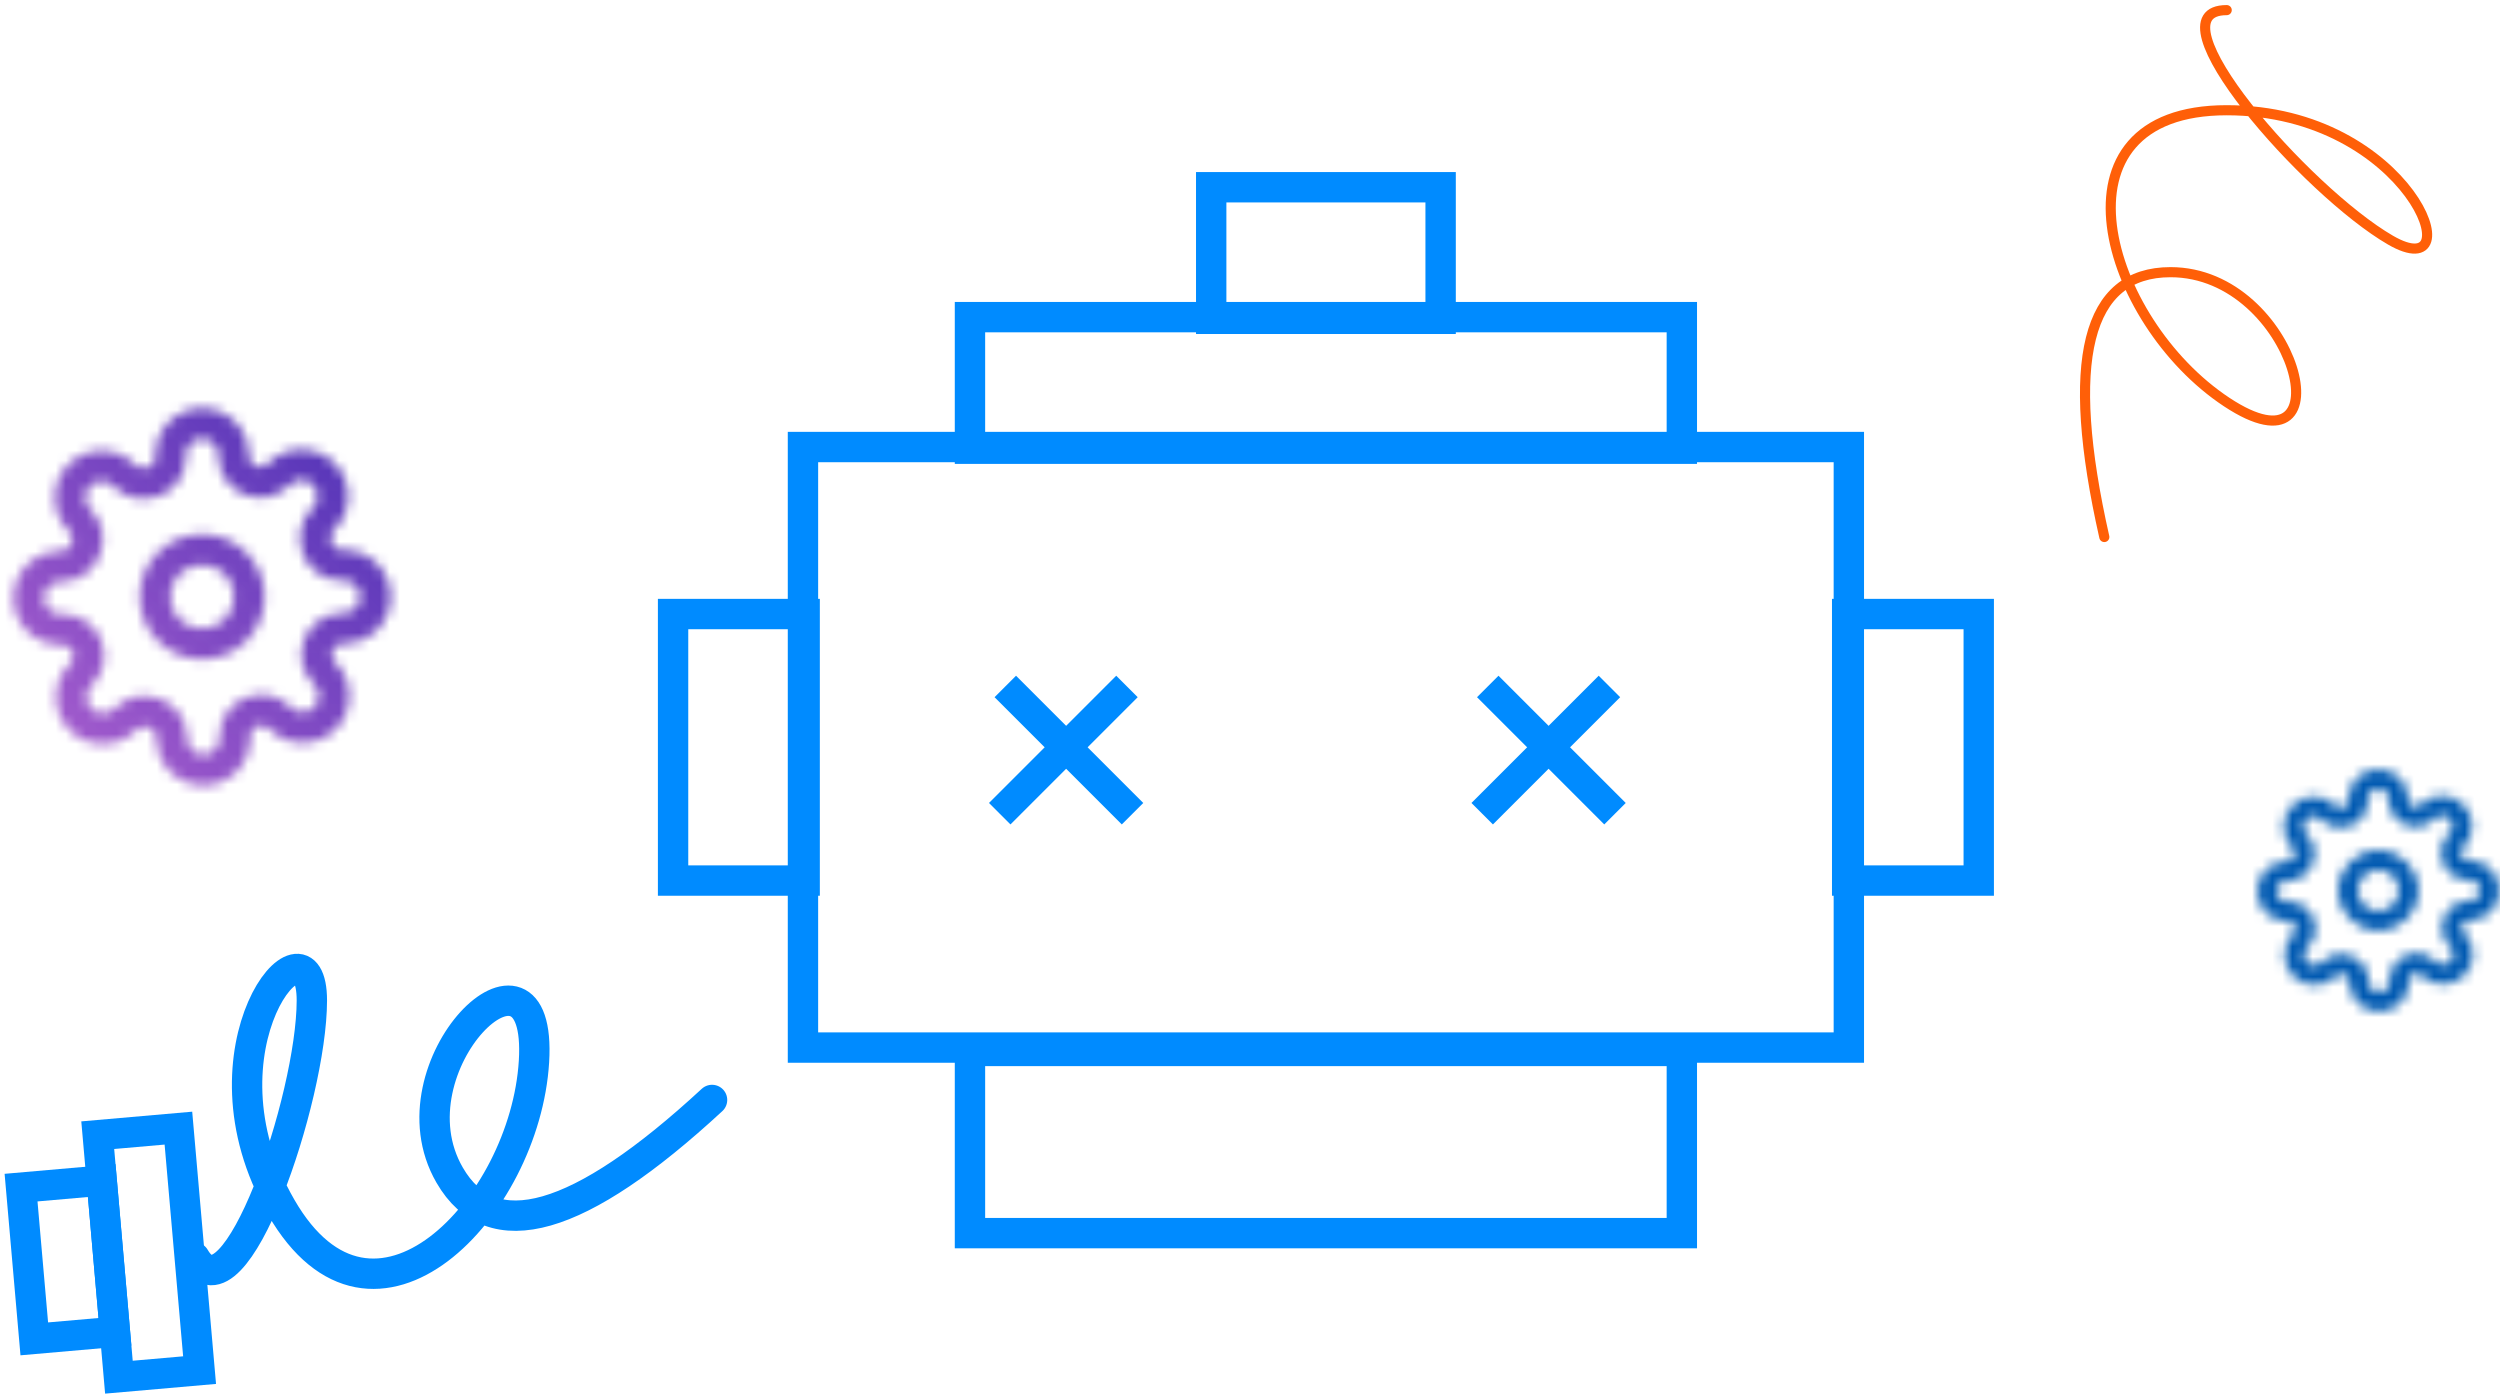<?xml version="1.0" encoding="UTF-8"?>
<svg width="247px" height="138px" viewBox="0 0 247 138" version="1.1" xmlns="http://www.w3.org/2000/svg" xmlns:xlink="http://www.w3.org/1999/xlink">
    <!-- Generator: Sketch 64 (93537) - https://sketch.com -->
    <title>Group 6</title>
    <desc>Created with Sketch.</desc>
    <defs>
        <path d="M26.272,21.36 C26.38,21.11 26.625,20.947 26.894,20.946 L26.984,20.946 C28.621,20.946 29.953,19.614 29.953,17.977 C29.953,16.34 28.621,15.007 26.984,15.007 L26.818,15.007 C26.587,15.007 26.376,14.89 26.251,14.702 C26.237,14.634 26.216,14.567 26.188,14.503 C26.075,14.248 26.128,13.953 26.322,13.752 L26.375,13.699 C26.376,13.698 26.378,13.696 26.379,13.695 C26.94,13.134 27.248,12.388 27.248,11.595 C27.247,10.803 26.939,10.059 26.38,9.499 C26.378,9.497 26.377,9.496 26.375,9.494 C25.815,8.934 25.069,8.626 24.277,8.626 C24.276,8.626 24.276,8.626 24.275,8.626 C23.482,8.626 22.737,8.935 22.176,9.496 L22.121,9.552 C21.92,9.746 21.626,9.798 21.37,9.685 C21.367,9.684 21.363,9.683 21.36,9.681 C21.11,9.574 20.947,9.328 20.946,9.059 L20.946,8.969 C20.946,7.332 19.614,6 17.977,6 C16.339,6 15.007,7.332 15.007,8.969 L15.007,9.136 C15.006,9.366 14.89,9.578 14.702,9.702 C14.634,9.716 14.567,9.737 14.503,9.765 C14.247,9.878 13.953,9.826 13.752,9.632 L13.695,9.574 C13.134,9.014 12.389,8.706 11.596,8.706 C11.596,8.706 11.595,8.706 11.595,8.706 C10.802,8.706 10.056,9.015 9.494,9.578 C8.933,10.139 8.625,10.885 8.625,11.678 C8.626,12.471 8.935,13.217 9.496,13.777 L9.551,13.832 C9.746,14.033 9.798,14.328 9.685,14.583 C9.677,14.602 9.669,14.621 9.662,14.64 C9.566,14.903 9.324,15.077 9.046,15.087 L8.969,15.087 C7.332,15.087 6,16.42 6,18.057 C6,19.694 7.332,21.026 8.969,21.026 L9.136,21.026 C9.408,21.027 9.654,21.19 9.761,21.44 C9.763,21.443 9.764,21.447 9.765,21.45 C9.878,21.706 9.826,22 9.632,22.201 L9.576,22.256 C9.575,22.258 9.574,22.259 9.572,22.26 C9.013,22.821 8.705,23.566 8.706,24.359 C8.706,25.152 9.015,25.897 9.576,26.458 C9.578,26.459 9.579,26.46 9.581,26.462 C10.739,27.616 12.621,27.614 13.777,26.457 L13.832,26.402 C14.033,26.208 14.328,26.155 14.583,26.268 C14.602,26.276 14.621,26.284 14.64,26.291 C14.903,26.387 15.077,26.629 15.087,26.908 L15.087,26.984 C15.087,28.621 16.419,29.953 18.057,29.953 C19.694,29.953 21.026,28.621 21.026,26.984 L21.026,26.818 C21.027,26.545 21.19,26.299 21.44,26.192 C21.444,26.191 21.447,26.189 21.45,26.188 C21.706,26.075 22,26.127 22.201,26.322 L22.259,26.379 C22.819,26.939 23.564,27.248 24.357,27.248 C24.357,27.248 24.358,27.248 24.359,27.248 C25.152,27.247 25.897,26.938 26.459,26.375 C27.616,25.217 27.615,23.333 26.457,22.176 L26.402,22.121 C26.208,21.92 26.155,21.626 26.268,21.37 C26.269,21.367 26.271,21.364 26.272,21.36 Z M25.021,23.477 C25.024,23.48 25.026,23.482 25.029,23.485 L25.089,23.545 C25.492,23.948 25.493,24.604 25.088,25.009 C24.893,25.205 24.634,25.312 24.357,25.313 C24.357,25.313 24.357,25.313 24.357,25.313 C24.081,25.313 23.821,25.205 23.625,25.009 L23.565,24.949 C23.562,24.946 23.56,24.944 23.557,24.941 C22.788,24.189 21.657,23.983 20.673,24.416 C19.716,24.828 19.095,25.767 19.091,26.814 L19.091,26.984 C19.091,27.554 18.627,28.018 18.057,28.018 C17.486,28.018 17.023,27.554 17.023,26.984 L17.023,26.894 C17.023,26.886 17.022,26.879 17.022,26.871 C16.997,25.799 16.337,24.866 15.337,24.485 C14.358,24.067 13.238,24.276 12.476,25.021 C12.473,25.024 12.471,25.026 12.468,25.029 L12.408,25.089 C12.005,25.493 11.349,25.493 10.946,25.09 C10.944,25.089 10.943,25.088 10.942,25.087 C10.748,24.892 10.641,24.633 10.641,24.358 C10.641,24.081 10.748,23.822 10.943,23.626 C10.944,23.625 10.945,23.624 10.946,23.623 L11.004,23.565 C11.007,23.562 11.009,23.56 11.012,23.557 C11.764,22.789 11.97,21.657 11.538,20.673 C11.125,19.716 10.186,19.095 9.139,19.091 L8.969,19.091 C8.399,19.091 7.935,18.627 7.935,18.057 C7.935,17.487 8.399,17.023 8.969,17.023 L9.059,17.023 C9.067,17.023 9.074,17.023 9.082,17.022 C10.154,16.997 11.087,16.337 11.468,15.337 C11.887,14.358 11.678,13.239 10.932,12.476 C10.929,12.474 10.927,12.471 10.924,12.469 L10.864,12.408 C10.669,12.213 10.561,11.953 10.561,11.677 C10.561,11.401 10.668,11.141 10.865,10.944 C11.06,10.749 11.32,10.641 11.596,10.641 C11.596,10.641 11.596,10.641 11.596,10.641 C11.872,10.641 12.132,10.748 12.328,10.945 L12.388,11.005 C12.391,11.007 12.394,11.01 12.396,11.012 C13.117,11.718 14.158,11.943 15.097,11.611 C15.186,11.599 15.273,11.576 15.355,11.54 C16.315,11.129 16.938,10.188 16.943,9.14 L16.943,8.969 C16.943,8.399 17.407,7.935 17.977,7.935 C18.547,7.935 19.011,8.399 19.011,8.969 L19.011,9.063 C19.015,10.106 19.636,11.045 20.593,11.458 C21.577,11.89 22.709,11.684 23.477,10.932 C23.48,10.93 23.482,10.927 23.485,10.925 L23.545,10.864 C23.74,10.669 24,10.561 24.276,10.561 C24.276,10.561 24.277,10.561 24.277,10.561 C24.552,10.561 24.811,10.668 25.006,10.862 C25.007,10.863 25.008,10.864 25.009,10.865 C25.205,11.06 25.312,11.32 25.312,11.596 C25.313,11.872 25.206,12.131 25.012,12.326 C25.011,12.327 25.01,12.328 25.009,12.329 L24.949,12.389 C24.946,12.391 24.944,12.394 24.941,12.396 C24.236,13.118 24.011,14.159 24.343,15.097 C24.354,15.186 24.378,15.273 24.413,15.356 C24.825,16.316 25.766,16.939 26.814,16.943 L26.984,16.943 C27.554,16.943 28.018,17.407 28.018,17.977 C28.018,18.547 27.554,19.011 26.984,19.011 L26.89,19.011 C25.847,19.015 24.908,19.636 24.496,20.593 C24.063,21.577 24.27,22.709 25.021,23.477 Z M17.977,14.007 C15.788,14.007 14.007,15.788 14.007,17.977 C14.007,20.166 15.788,21.947 17.977,21.947 C20.166,21.947 21.947,20.166 21.947,17.977 C21.947,15.788 20.166,14.007 17.977,14.007 Z M17.977,20.012 C16.855,20.012 15.942,19.099 15.942,17.977 C15.942,16.855 16.855,15.942 17.977,15.942 C19.099,15.942 20.011,16.855 20.011,17.977 C20.011,19.099 19.099,20.012 17.977,20.012 Z" id="path-1"></path>
        <path d="M40.868,33.227 C41.035,32.837 41.417,32.584 41.835,32.583 L41.975,32.583 C44.522,32.583 46.594,30.511 46.594,27.964 C46.594,25.417 44.522,23.345 41.975,23.345 L41.717,23.345 C41.358,23.344 41.029,23.162 40.835,22.87 C40.814,22.764 40.781,22.66 40.737,22.561 C40.561,22.163 40.643,21.705 40.945,21.392 L41.028,21.31 C41.03,21.308 41.032,21.305 41.034,21.303 C41.906,20.43 42.386,19.27 42.385,18.036 C42.385,16.805 41.905,15.647 41.035,14.775 C41.033,14.773 41.03,14.771 41.028,14.769 C40.156,13.897 38.997,13.418 37.764,13.418 C37.763,13.418 37.762,13.418 37.761,13.418 C36.528,13.418 35.368,13.899 34.497,14.772 L34.41,14.858 C34.098,15.16 33.64,15.242 33.242,15.066 C33.237,15.064 33.232,15.062 33.227,15.06 C32.837,14.893 32.584,14.511 32.582,14.092 L32.582,13.952 C32.582,11.405 30.51,9.333 27.964,9.333 C25.417,9.333 23.345,11.405 23.345,13.952 L23.345,14.211 C23.343,14.57 23.162,14.899 22.87,15.092 C22.764,15.114 22.66,15.147 22.561,15.191 C22.163,15.366 21.705,15.285 21.392,14.982 L21.303,14.893 C20.431,14.022 19.272,13.542 18.039,13.542 C18.038,13.542 18.037,13.542 18.036,13.542 C16.802,13.543 15.643,14.024 14.768,14.899 C13.897,15.772 13.417,16.932 13.417,18.166 C13.418,19.4 13.899,20.559 14.771,21.431 L14.858,21.517 C15.16,21.829 15.242,22.287 15.066,22.685 C15.053,22.714 15.041,22.744 15.03,22.774 C14.88,23.182 14.505,23.454 14.071,23.469 L13.952,23.469 C11.405,23.469 9.333,25.541 9.333,28.088 C9.333,30.635 11.405,32.707 13.952,32.707 L14.211,32.707 C14.635,32.709 15.017,32.962 15.184,33.351 C15.186,33.356 15.189,33.361 15.191,33.366 C15.366,33.764 15.285,34.222 14.982,34.535 L14.896,34.621 C14.894,34.623 14.892,34.625 14.89,34.627 C14.02,35.5 13.541,36.659 13.542,37.891 C13.543,39.125 14.024,40.284 14.897,41.156 C14.899,41.158 14.901,41.161 14.903,41.163 C16.705,42.959 19.633,42.956 21.43,41.156 L21.517,41.069 C21.829,40.767 22.287,40.685 22.685,40.861 C22.714,40.874 22.744,40.886 22.773,40.897 C23.182,41.047 23.454,41.423 23.469,41.856 L23.469,41.975 C23.469,44.522 25.541,46.594 28.088,46.594 C30.635,46.594 32.707,44.522 32.707,41.975 L32.707,41.717 C32.709,41.292 32.962,40.91 33.352,40.743 C33.357,40.741 33.362,40.739 33.366,40.737 C33.765,40.561 34.223,40.643 34.535,40.945 L34.624,41.034 C35.497,41.906 36.656,42.385 37.888,42.385 C37.889,42.385 37.89,42.385 37.891,42.385 C39.125,42.384 40.285,41.903 41.159,41.028 C42.959,39.226 42.957,36.296 41.156,34.497 L41.07,34.41 C40.767,34.098 40.686,33.64 40.861,33.242 C40.864,33.237 40.866,33.232 40.868,33.227 Z M38.922,36.52 C38.926,36.524 38.93,36.528 38.934,36.532 L39.028,36.626 C39.655,37.253 39.656,38.273 39.026,38.903 C38.723,39.207 38.319,39.375 37.889,39.375 C37.889,39.375 37.889,39.375 37.888,39.375 C37.459,39.375 37.055,39.208 36.75,38.903 L36.656,38.809 C36.652,38.805 36.648,38.801 36.644,38.798 C35.449,37.628 33.688,37.307 32.158,37.98 C30.669,38.622 29.703,40.083 29.697,41.711 L29.697,41.975 C29.697,42.862 28.975,43.584 28.088,43.584 C27.201,43.584 26.48,42.862 26.48,41.975 L26.48,41.835 C26.48,41.823 26.479,41.812 26.479,41.8 C26.44,40.132 25.413,38.681 23.857,38.088 C22.335,37.437 20.593,37.762 19.407,38.922 C19.403,38.926 19.399,38.93 19.395,38.934 L19.301,39.028 C18.674,39.655 17.654,39.656 17.026,39.029 C17.025,39.027 17.023,39.025 17.021,39.024 C16.719,38.72 16.552,38.318 16.552,37.89 C16.552,37.46 16.719,37.056 17.023,36.752 C17.024,36.75 17.026,36.748 17.028,36.747 L17.118,36.657 C17.122,36.653 17.126,36.649 17.13,36.645 C18.299,35.449 18.62,33.689 17.948,32.158 C17.306,30.669 15.845,29.703 14.217,29.697 L13.952,29.697 C13.065,29.697 12.344,28.975 12.344,28.088 C12.344,27.201 13.065,26.48 13.952,26.48 L14.092,26.48 C14.104,26.48 14.116,26.48 14.127,26.479 C15.795,26.44 17.247,25.413 17.839,23.857 C18.49,22.335 18.165,20.594 17.005,19.407 C17.001,19.404 16.997,19.4 16.994,19.396 L16.9,19.302 C16.596,18.998 16.428,18.594 16.428,18.164 C16.428,17.735 16.595,17.331 16.901,17.024 C17.204,16.72 17.608,16.553 18.038,16.553 C18.038,16.553 18.039,16.553 18.039,16.553 C18.468,16.553 18.872,16.72 19.178,17.025 L19.271,17.118 C19.275,17.122 19.279,17.126 19.283,17.13 C20.405,18.228 22.024,18.577 23.484,18.061 C23.622,18.043 23.758,18.006 23.886,17.951 C25.38,17.311 26.349,15.848 26.355,14.217 L26.355,13.952 C26.355,13.066 27.077,12.344 27.964,12.344 C28.851,12.344 29.572,13.066 29.572,13.952 L29.572,14.099 C29.579,15.721 30.544,17.182 32.034,17.824 C33.564,18.496 35.324,18.175 36.52,17.006 C36.524,17.002 36.528,16.998 36.532,16.994 L36.626,16.9 C36.93,16.596 37.333,16.428 37.763,16.428 C37.763,16.428 37.764,16.428 37.764,16.428 C38.192,16.428 38.595,16.594 38.898,16.896 C38.9,16.898 38.901,16.899 38.903,16.901 C39.207,17.205 39.375,17.609 39.375,18.038 C39.375,18.467 39.209,18.87 38.907,19.173 C38.906,19.175 38.904,19.176 38.903,19.178 L38.809,19.271 C38.805,19.275 38.801,19.279 38.797,19.283 C37.7,20.405 37.35,22.024 37.867,23.485 C37.885,23.623 37.921,23.758 37.976,23.887 C38.616,25.38 40.08,26.349 41.711,26.356 L41.975,26.356 C42.862,26.356 43.584,27.077 43.584,27.964 C43.584,28.851 42.862,29.573 41.975,29.573 L41.829,29.573 C40.207,29.579 38.746,30.545 38.104,32.034 C37.432,33.564 37.753,35.325 38.922,36.52 Z M27.964,21.788 C24.558,21.788 21.788,24.558 21.788,27.964 C21.788,31.369 24.558,34.139 27.964,34.139 C31.369,34.139 34.139,31.369 34.139,27.964 C34.139,24.558 31.369,21.788 27.964,21.788 Z M27.964,31.129 C26.218,31.129 24.798,29.709 24.798,27.964 C24.798,26.218 26.218,24.798 27.964,24.798 C29.709,24.798 31.129,26.218 31.129,27.964 C31.129,29.709 29.709,31.129 27.964,31.129 Z" id="path-3"></path>
        <linearGradient x1="101.5%" y1="-0.5%" x2="0.5%" y2="101.5%" id="linearGradient-5">
            <stop stop-color="#3023AE" offset="0%"></stop>
            <stop stop-color="#C86DD7" offset="100%"></stop>
        </linearGradient>
    </defs>
    <g id="Login" stroke="none" stroke-width="1" fill="none" fill-rule="evenodd">
        <g id="6.-Login-Blocked" transform="translate(-964, -467)">
            <g id="Group-6" transform="translate(950, 468)">
                <g id="Group-3" transform="translate(79, 16)" stroke="#008BFF" stroke-width="3">
                    <rect id="Rectangle" x="14.333" y="27.167" width="103.333" height="59.333"></rect>
                    <rect id="Rectangle-Copy-3" x="30.833" y="14.333" width="70.333" height="13"></rect>
                    <rect id="Rectangle-Copy-5" x="30.833" y="86.833" width="70.333" height="18"></rect>
                    <rect id="Rectangle-Copy-4" x="54.667" y="1.5" width="22.667" height="13"></rect>
                    <rect id="Rectangle-Copy" x="1.5" y="43.667" width="13" height="26.333"></rect>
                    <rect id="Rectangle-Copy-2" x="117.5" y="43.667" width="13" height="26.333"></rect>
                    <g id="Group-2" transform="translate(34.833, 51.333)" stroke-linecap="square">
                        <line x1="0.55" y1="0.55" x2="11" y2="11" id="Line-2"></line>
                        <line x1="0.55" y1="0.55" x2="11" y2="11" id="Line-2-Copy" transform="translate(5.5, 5.5) scale(-1, 1) translate(-5.5, -5.5) "></line>
                    </g>
                    <g id="Group-2-Copy" transform="translate(82.5, 51.333)" stroke-linecap="square">
                        <line x1="0.55" y1="0.55" x2="11" y2="11" id="Line-2"></line>
                        <line x1="0.55" y1="0.55" x2="11" y2="11" id="Line-2-Copy" transform="translate(5.5, 5.5) scale(-1, 1) translate(-5.5, -5.5) "></line>
                    </g>
                </g>
                <path d="M221.906,52.057 C217.96,34.613 220.141,25.891 228.449,25.891 C240.909,25.891 246.093,46.724 233.999,38.724 C221.906,30.724 215.835,9.891 233.999,9.891 C252.163,9.891 258.523,27.557 250.179,22.724 C241.835,17.891 226.163,0 233.999,0" id="Path-2" stroke="#FF5F08" stroke-linecap="round"></path>
                <g id="Icons-/-111-settings" transform="translate(231, 69)">
                    <mask id="mask-2" fill="white">
                        <use xlink:href="#path-1"></use>
                    </mask>
                    <g id="111-settings" fill-rule="nonzero"></g>
                    <g id="Colors-/-Secondary-/-Main" mask="url(#mask-2)" fill="#0059B1" fill-rule="evenodd">
                        <rect x="0" y="0" width="36" height="36"></rect>
                    </g>
                </g>
                <g id="Icons-/-111-settings" transform="translate(6, 30)">
                    <mask id="mask-4" fill="white">
                        <use xlink:href="#path-3"></use>
                    </mask>
                    <g id="111-settings" fill-rule="nonzero"></g>
                    <g id="Colors-/-Secondary-/-Main" mask="url(#mask-4)" fill="url(#linearGradient-5)" fill-rule="evenodd">
                        <rect x="0" y="0" width="56" height="56"></rect>
                    </g>
                </g>
                <g id="Group-5" transform="translate(47.141, 111.54) rotate(-50) translate(-47.141, -111.54) translate(8.641, 83.54)" stroke="#008BFF" stroke-width="3">
                    <path d="M31.054,57.057 C27.108,39.613 29.289,30.891 37.596,30.891 C50.057,30.891 55.241,51.724 43.147,43.724 C31.054,35.724 24.983,14.891 43.147,14.891 C61.311,14.891 67.671,32.557 59.327,27.724 C50.983,22.891 35.311,5 43.147,5" id="Path-2-Copy-2" stroke-linecap="round" transform="translate(46.048, 31.029) rotate(290) translate(-46.048, -31.029) "></path>
                    <g id="Group-4" transform="translate(15.213, 18.249) rotate(-45) translate(-15.213, -18.249) translate(1.713, 8.749)">
                        <rect id="Rectangle" x="1.5" y="9.5" width="24" height="8"></rect>
                        <rect id="Rectangle-Copy-6" x="6" y="1.5" width="15" height="8"></rect>
                    </g>
                </g>
            </g>
        </g>
    </g>
</svg>